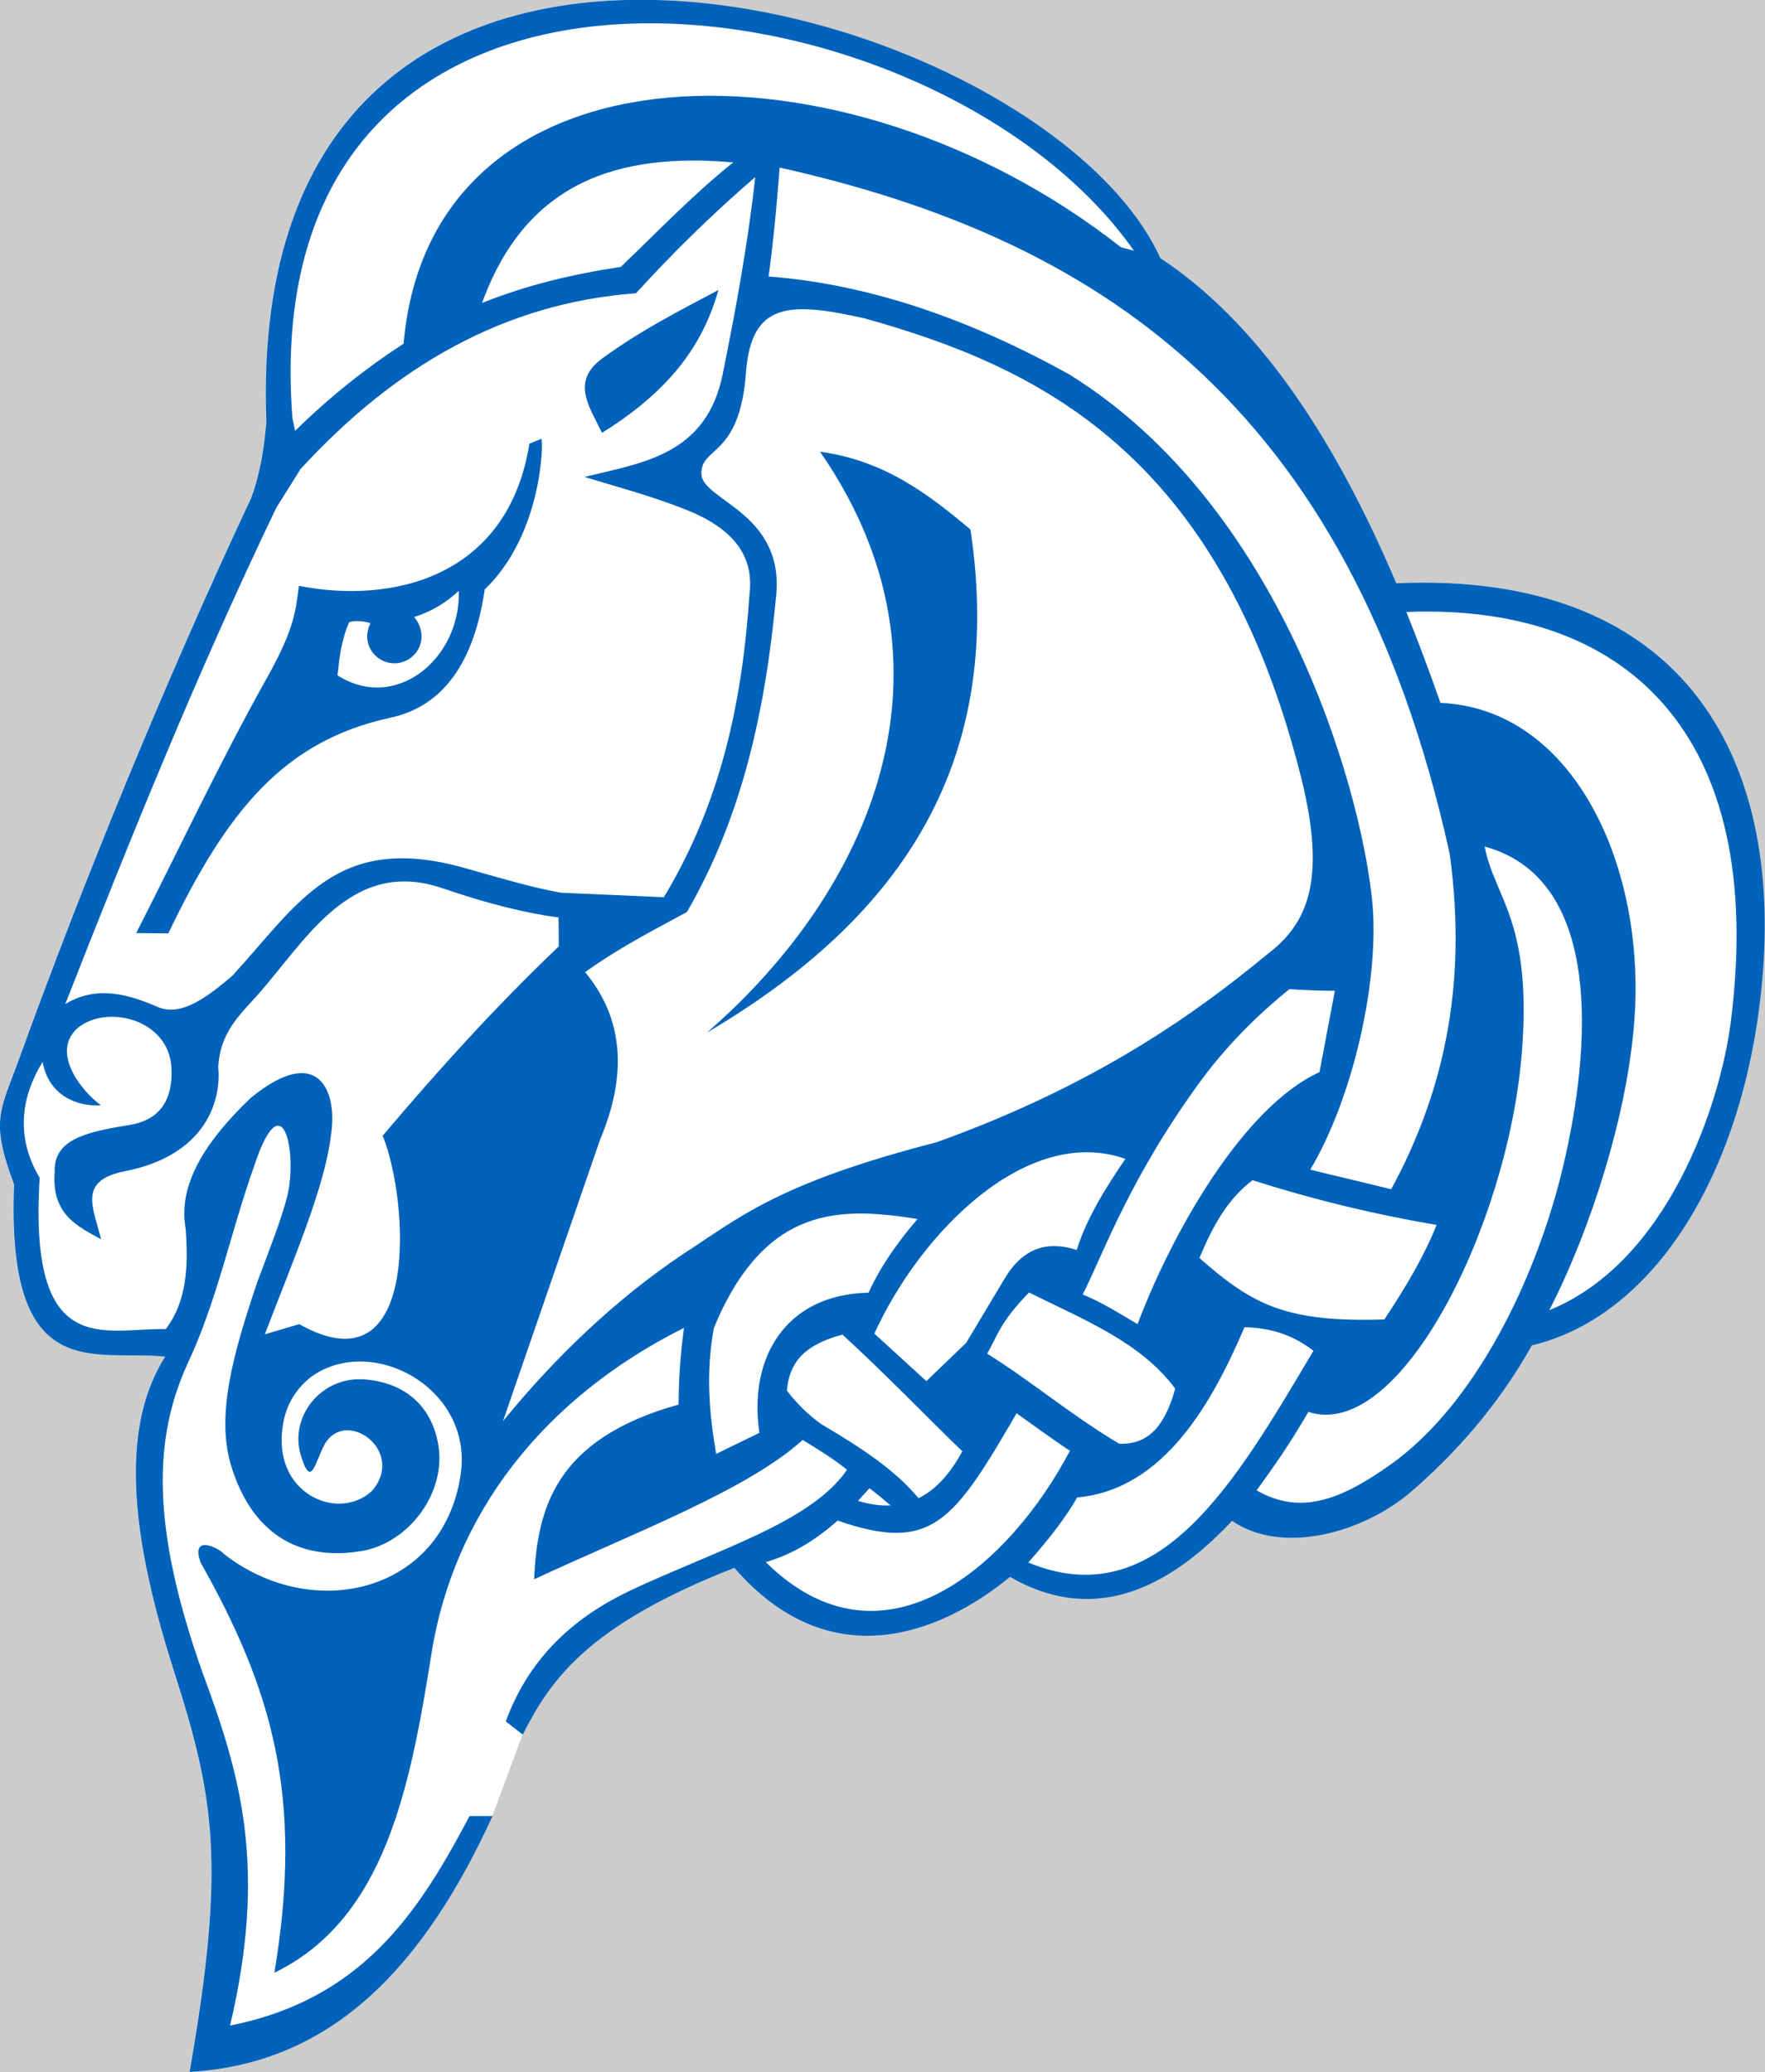 <?xml version="1.0" encoding="UTF-8" standalone="no"?>
<!-- Created with Inkscape (http://www.inkscape.org/) -->

<svg
   xmlns:dc="http://purl.org/dc/elements/1.1/"
   xmlns:cc="http://creativecommons.org/ns#"
   xmlns:rdf="http://www.w3.org/1999/02/22-rdf-syntax-ns#"
   xmlns:svg="http://www.w3.org/2000/svg"
   xmlns="http://www.w3.org/2000/svg"
   xmlns:sodipodi="http://sodipodi.sourceforge.net/DTD/sodipodi-0.dtd"
   xmlns:inkscape="http://www.inkscape.org/namespaces/inkscape"
   width="1022"
   height="1200"
   viewBox="0 0 1022 1200"
   id="svg4168"
   version="1.1"
   inkscape:version="0.91 r13725"
   sodipodi:docname="Whiterun.svg"
   inkscape:export-filename="C:\Users\user1\OneDrive\Nexus Files\Artist's Resource\Hold Capital Symbol Vectors\Files\PNG\Whiterun - No Background.png"
   inkscape:export-xdpi="756.01764"
   inkscape:export-ydpi="756.01764">
  <defs
     id="defs4170" />
  <sodipodi:namedview
     id="base"
     pagecolor="#ffffff"
     bordercolor="#666666"
     borderopacity="1.0"
     inkscape:pageopacity="0.0"
     inkscape:pageshadow="2"
     inkscape:zoom="0.7"
     inkscape:cx="455.08955"
     inkscape:cy="604.96583"
     inkscape:document-units="px"
     inkscape:current-layer="layer1"
     showgrid="false"
     units="px"
     inkscape:showpageshadow="false"
     borderlayer="true"
     inkscape:window-width="1920"
     inkscape:window-height="1027"
     inkscape:window-x="-5"
     inkscape:window-y="-5"
     inkscape:window-maximized="1" />
  <g
     inkscape:groupmode="layer"
     id="layer2"
     inkscape:label="Background"
     sodipodi:insensitive="true"
     style="display:inline">
    <rect
       style="opacity:1;fill:#cccccc;fill-opacity:1;fill-rule:nonzero;stroke:none;stroke-width:12;stroke-linecap:butt;stroke-linejoin:miter;stroke-miterlimit:4;stroke-dasharray:none;stroke-opacity:1"
       id="rect4139"
       width="1022"
       height="1200"
       x="0"
       y="5.6843419e-014" />
  </g>
  <g
     inkscape:label="Whiterun"
     inkscape:groupmode="layer"
     id="layer1"
     transform="translate(0,147.638)">
    <g
       transform="matrix(2.446,0,0,2.445,-1407.202,-1549.985)"
       style="display:inline;opacity:1;fill:#0062ba;fill-opacity:1"
       id="g4149-7">
      <path
         sodipodi:nodetypes="cscccccccscscccccc"
         inkscape:connector-curvature="0"
         id="path4227-7"
         d="m 691.863,1003.657 c -15.636,34.136 -36.973,58.672 -71.728,60.607 8.571,-49.129 5.942,-64.747 -3.677,-94.843 -9.163,-28.672 -13.761,-56.366 -2.088,-74.554 -16.684,-1.787 -37.664,7.285 -35.785,-40.792 -5.749,-15.313 -3.267,-17.384 1.348,-30.151 14.969,-41.392 34.377,-88.959 54.762,-132.38 2.23,-6.089 3.074,-11.953 3.617,-18.012 -5.903,-152.48 183.299,-101.123 211.639,-38.835 22.42,14.818 40.537,40.995 55.843,76.987 65.392,-2.85 90.946,38.079 86.799,91.998 -3.48,45.253 -24.583,81.304 -54.708,88.518 -8.146,14.607 -18.593,26.036 -28.513,34.603 -11.308,9.766 -30.546,15.166 -42.456,6.949 -16.171,17.309 -33.779,24.158 -52.555,13.279 -17.277,14.137 -43.096,23.444 -65.273,-2.149 -34.955,13.733 -43.534,26.641 -50.083,39.49 z"
         style="fill:#ffffff;fill-opacity:1;fill-rule:evenodd;stroke:none;stroke-width:1px;stroke-linecap:butt;stroke-linejoin:miter;stroke-opacity:1" />
    </g>
    <g
       transform="matrix(2.446,0,0,2.445,-278.63,-1441.413)"
       style="display:inline;opacity:1;fill:#0062ba;fill-opacity:1"
       id="g4149">
      <path
         sodipodi:nodetypes="cccc"
         inkscape:connector-curvature="0"
         id="path4177"
         d="m 256.411,631.666 c -2.833,-6.047 -7.601,-12.176 0.268,-17.768 9.279,-6.746 18.534,-11.376 27.321,-16.071 -3.321,11.574 -10.073,22.976 -27.589,33.839 z"
         style="fill:#0062ba;fill-opacity:1;fill-rule:evenodd;stroke:none;stroke-width:1px;stroke-linecap:butt;stroke-linejoin:miter;stroke-opacity:1" />
      <path
         sodipodi:nodetypes="cccc"
         inkscape:connector-curvature="0"
         id="path4179"
         d="m 308.04,636.13 c 15.272,2.105 25.629,10.045 35.608,18.435 8.648,57.489 -18.862,93.451 -62.399,119.155 38.703,-33.554 62.2,-86.43 26.791,-137.59 z"
         style="fill:#0062ba;fill-opacity:1;fill-rule:evenodd;stroke:none;stroke-width:1px;stroke-linecap:butt;stroke-linejoin:miter;stroke-opacity:1" />
      <path
         sodipodi:nodetypes="ccccccccccccccccccccscsscccccscccccccccccccccccsssccscscccccccccccsccssssscccccccccscccccccscscccccscccccccccsccccscssscccccscsccsccscccccsscsccsccccccccccccccccccccccccccccccccc"
         inkscape:connector-curvature="0"
         id="path4227"
         transform="translate(0,464.362)"
         d="m 324.736,421.328 c -2.308,0.13 -4.845,-0.208 -7.701,-1.069 0.825,-0.97 1.726,-1.931 2.7,-2.981 1.727,1.267 3.352,2.641 5.001,4.05 z m -5.227,-50.381 c -19.751,0.422 -28.457,15.557 -25.825,33.197 l -10.237,4.985 c -1.554,-9.186 -2.575,-18.855 -0.525,-29.894 12.161,-29.203 30.024,-28.603 48.194,-25.745 -6.037,7.038 -9.321,12.528 -11.606,17.456 z m 49.287,-10.127 c -6.094,-1.93 -12.237,-1.279 -17.064,6.803 l -9.109,15.213 -9.412,9.061 -12.311,-11.266 c 10.978,-24.084 36.213,-49.561 59.413,-41.38 -4.704,6.943 -9.114,13.97 -11.516,21.57 z m 42.598,56.938 c 4.593,-6.354 7.586,-10.604 12.243,-18.571 21.776,7.082 47.284,-44.353 50.524,-84.964 2.515,-31.528 -6.433,-36.639 -8.792,-48.937 29.762,8.08 24.448,52.421 18.029,77.971 -6.235,24.822 -20.245,54.108 -40.266,68.367 -11.391,8.113 -21.173,12.264 -31.739,6.134 z M 298.479,104.476 c 73.403,16.454 134.798,54.451 158.62,162.542 4.444,32.327 -2.079,57.704 -13.854,79.435 -6.356,-1.616 -12.79,-3.04 -19.152,-4.651 10.005,-16.75 16.569,-44.984 14.636,-63.841 -2.805,-27.355 -21.871,-93.658 -71.692,-124.496 -23.019,-12.794 -46.881,-21.335 -71.173,-23.197 1.168,-8.577 1.953,-17.146 2.616,-25.792 z m -10.996,-1.219 c -9.057,7.204 -17.814,16.307 -26.606,24.741 -11.42,1.726 -22.266,4.306 -32.845,8.54 10.404,-28.712 32.265,-35.673 59.451,-33.281 z m 94.862,20.915 -3.059,-0.816 C 313.659,71.72 215.773,72.851 209.46,146.182 c -8.886,5.774 -17.404,12.516 -25.689,20.647 l -0.647,-3.102 C 173.411,35.471 334.93,56.491 382.345,124.173 Z M 184.732,378.393 c 28.987,16.356 25.938,-29.594 19.767,-44.622 13.191,-15.599 26.866,-30.715 41.697,-44.847 l -0.065,-6.842 c -7.287,-0.946 -16.425,-3.133 -27.524,-6.939 -21.819,-7.481 -32.693,13.066 -43.989,25.597 -4.154,4.608 -8.622,8.753 -9.045,16.736 0.801,8.078 -3.025,20.964 -22.062,24.693 -11.302,2.214 -7.477,8.655 -5.672,16.117 -5.742,-3.112 -11.723,-5.977 -10.982,-15.804 -0.298,-7.62 6.695,-9.494 17.679,-11.25 6.171,-0.987 10.383,-4.786 9.964,-13.529 -0.554,-11.544 -15.374,-15.16 -22.232,-9.407 -6.475,5.816 1.112,15.073 5.555,18.264 -5.887,0.383 -12.411,-2.457 -13.823,-10.257 -6.248,10.124 -5.412,19.615 -0.696,27.411 -2.681,43.338 15.193,35.56 29.854,35.857 5.054,-6.676 5.357,-15.06 4.699,-23.803 -1.88,-10.46 4.745,-20.76 15.446,-30.982 16.4,-13.371 20.616,-0.96 18.929,9.018 -1.462,12.338 -9.214,30.145 -15.631,47.003 z m 2.652,12.627 c -4.121,3.355 -5.825,7.253 -6.478,11.09 -2.799,16.448 13.022,23.211 21.037,15.812 8.133,-9.4 -6.004,-19.769 -11.117,-11.172 -2.359,4.195 -3.169,10.938 -5.685,2.775 -2.833,-9.191 4.793,-18.862 15.141,-18.032 9.378,0.753 15.726,6.157 17.361,15.293 2.056,11.494 -6.958,23.553 -18.288,25.378 -17.042,2.746 -26.712,-6.681 -30.792,-20.474 -3.567,-12.06 0.715,-26.724 6.238,-43.218 2.862,-7.666 5.768,-14.96 7.136,-20.479 2.414,-10.178 -1.098,-27.661 -7.919,-6.868 -5.517,15.514 -8.731,31.895 -15.784,46.809 -7.666,16.97 -8.967,37.608 3.712,73.243 8.969,24.188 15.242,45.943 6.428,83.346 31.134,-6.224 44.491,-26.471 56.697,-49.631 l 5.446,0 c -15.636,34.136 -36.973,58.672 -71.728,60.607 8.571,-49.129 5.942,-64.747 -3.677,-94.843 -9.163,-28.672 -13.761,-56.366 -2.088,-74.554 -16.684,-1.787 -37.664,7.285 -35.785,-40.792 -5.749,-15.313 -3.267,-17.384 1.348,-30.151 14.969,-41.392 34.377,-88.959 54.762,-132.38 2.23,-6.089 3.074,-11.953 3.617,-18.012 -5.903,-152.48 183.299,-101.123 211.639,-38.835 22.42,14.818 40.537,40.995 55.843,76.987 65.392,-2.85 90.946,38.079 86.799,91.998 -3.48,45.253 -24.583,81.304 -54.708,88.518 -8.146,14.607 -18.593,26.036 -28.513,34.603 -11.308,9.766 -30.546,15.166 -42.456,6.949 -16.171,17.309 -33.779,24.158 -52.555,13.279 -17.277,14.137 -43.096,23.444 -65.273,-2.149 -34.955,13.733 -43.534,26.641 -50.083,39.49 l -4.018,-3.125 c 5.823,-15.82 16.941,-25.179 30.221,-31.346 20.788,-9.653 42.131,-15.969 50.572,-28.253 -3.342,-2.645 -6.273,-4.475 -10.505,-7.054 -13.071,11.877 -40.36,22.175 -63.572,32.997 0.733,-16.612 4.885,-33.214 34.181,-41.376 0.07,-5.075 0.292,-10.845 1.294,-18.172 -33.452,16.755 -54.572,44.25 -59.785,77.175 -5.06,31.909 -11.065,62.893 -37.184,75.559 7.025,-41.807 -0.675,-67.302 -17.425,-97.101 -2.539,-6.888 4.263,-3.572 5.505,-2.074 20.921,16.374 51.9,9.32 56.033,-18.881 3.009,-20.531 -21.329,-33.525 -35.596,-22.938 z m 88.077,-29.121 c 13.217,-8.531 22.224,-16.803 60.164,-26.578 38.319,-13.765 61.902,-30.999 78.347,-44.573 9.236,-7.043 14.187,-17.07 7.885,-42.106 -19.395,-77.047 -62.752,-97.067 -103.199,-108.434 -18.011,-4.06 -26.906,-3.832 -28.157,12.87 -1.51,20.163 -10.678,17.337 -10.552,23.922 0.121,6.323 19.541,9.115 17.716,28.677 -2.515,26.962 -7.897,52.248 -21.137,75.109 -7.751,4.259 -15.159,7.903 -24.106,14.24 9.288,11.201 9.902,24.559 3.541,39.687 l -22.982,66.657 c 12.004,-14.711 26.179,-28.495 42.479,-39.473 z M 151.302,303.301 c 5.626,2.451 12.169,-2.809 17.618,-7.416 15.821,-17.317 24.74,-33.992 54.83,-25.564 8.103,2.27 15.358,4.499 22.902,5.893 l 24.42,1.071 c 13.831,-23.005 18.597,-47.077 20.268,-71.778 0.991,-8.144 -2.716,-15.108 -15,-19.991 -8.415,-3.345 -16.227,-5.368 -24.054,-7.766 13.915,-3.419 28.844,-5.238 32.716,-24.377 3.19,-15.768 5.992,-31.119 7.697,-46.646 -9.928,8.555 -19.316,17.724 -28.244,27.523 -31.21,2.31 -57.098,17.313 -79.41,41.651 l -5.708,9.112 c -18.483,38.51 -34.433,77.944 -49.977,117.587 7.551,-4.642 15.37,-2.163 21.942,0.701 z m 372.349,3.434 c -2.458,19.409 -14.788,56.892 -42.985,68.367 9.637,-18.729 19.006,-47.245 20.278,-70.733 1.96,-36.192 -15.326,-71.808 -46.031,-73.106 -2.611,-7.46 -5.311,-14.646 -8.076,-21.533 51.541,-2.071 85.514,28.312 76.813,97.006 z m -97.376,11.974 c -18.048,8.235 -34.905,38.004 -43.068,59.685 -4.577,-2.697 -8.444,-5.177 -12.984,-7.014 4.978,-9.85 11.152,-27.807 28.383,-51.208 5.931,-7.903 12.812,-14.883 20.563,-21.114 4.186,0.254 7.751,0.409 10.742,0.377 z m -57.367,100.729 c 20.811,-1.855 32.196,-23.008 39.607,-40.307 6.739,0.121 11.958,2.172 16.325,5.58 -18.45,31.077 -36.679,62.947 -67.513,50.138 4.843,-5.43 9.061,-10.896 11.58,-15.411 z m -56.685,5.482 c 22.294,7.757 27.437,0.24 42.349,-25.41 0,0 12.469,9.014 12.644,8.828 -13.992,26.705 -44.032,54.102 -72.015,26.422 6.774,-1.985 12.177,-5.582 17.022,-9.841 z m 85.634,-62.19 c 2.964,-7.066 6.334,-13.693 12.561,-18.433 15.19,4.851 29.677,8.247 43.579,10.598 -2.859,7.218 -7.257,14.69 -12.372,22.391 -23.05,0.718 -31.061,-3.318 -43.768,-14.556 z m -40.342,8.171 c 13.115,6.54 26.352,11.697 34.605,22.762 -2.182,7.857 -5.734,13.378 -13.279,13.049 -11.736,-7.036 -20.467,-14.591 -31.242,-21.332 2.509,-4.281 2.877,-7.239 9.916,-14.479 z m -44.162,9.984 c 9.982,9.117 19.928,19.483 28.369,27.623 -2.797,5.158 -6.153,9.047 -10.365,11.102 -5.685,-6.788 -13.479,-11.879 -23.006,-17.521 -3.131,-2.257 -5.805,-4.867 -8.154,-7.945 0.492,-5.635 2.99,-10.605 13.156,-13.258 z"
         style="fill:#0062ba;fill-opacity:1;fill-rule:evenodd;stroke:none;stroke-width:1px;stroke-linecap:butt;stroke-linejoin:miter;stroke-opacity:1" />
      <path
         sodipodi:nodetypes="ccccsssccccccsccsc"
         inkscape:connector-curvature="0"
         id="path4271"
         d="m 196.556,676.533 c -1.877,4.222 -2.353,8.802 -2.748,12.57 13.808,8.814 29.226,-3.998 28.705,-20.036 -2.815,2.743 -6.859,5.138 -10.576,6.2 1.028,1.139 1.773,2.938 1.773,4.569 0,3.539 -2.883,6.408 -6.44,6.408 -3.557,0 -6.44,-2.869 -6.44,-6.408 0,-1.028 0.332,-2.221 0.774,-3.095 -1.545,-0.502 -3.768,-0.707 -5.049,-0.209 z m 32.102,-7.777 c 13.835,-13.259 13.912,-35.608 13.405,-35.68 l -2.821,1.152 c -5.126,31.989 -32.874,37.982 -54.554,33.67 -0.822,5.621 -0.794,9.71 -7.617,21.868 -10.839,19.316 -21.831,42.619 -30.917,60.368 l 7.6,0.086 c 14.067,-29.399 27.557,-45.659 52.653,-51.106 12.506,-2.715 19.775,-13.234 22.251,-30.357 z"
         style="fill:#0062ba;fill-opacity:1;fill-rule:evenodd;stroke:none;stroke-width:1px;stroke-linecap:butt;stroke-linejoin:miter;stroke-opacity:1" />
    </g>
  </g>
</svg>
